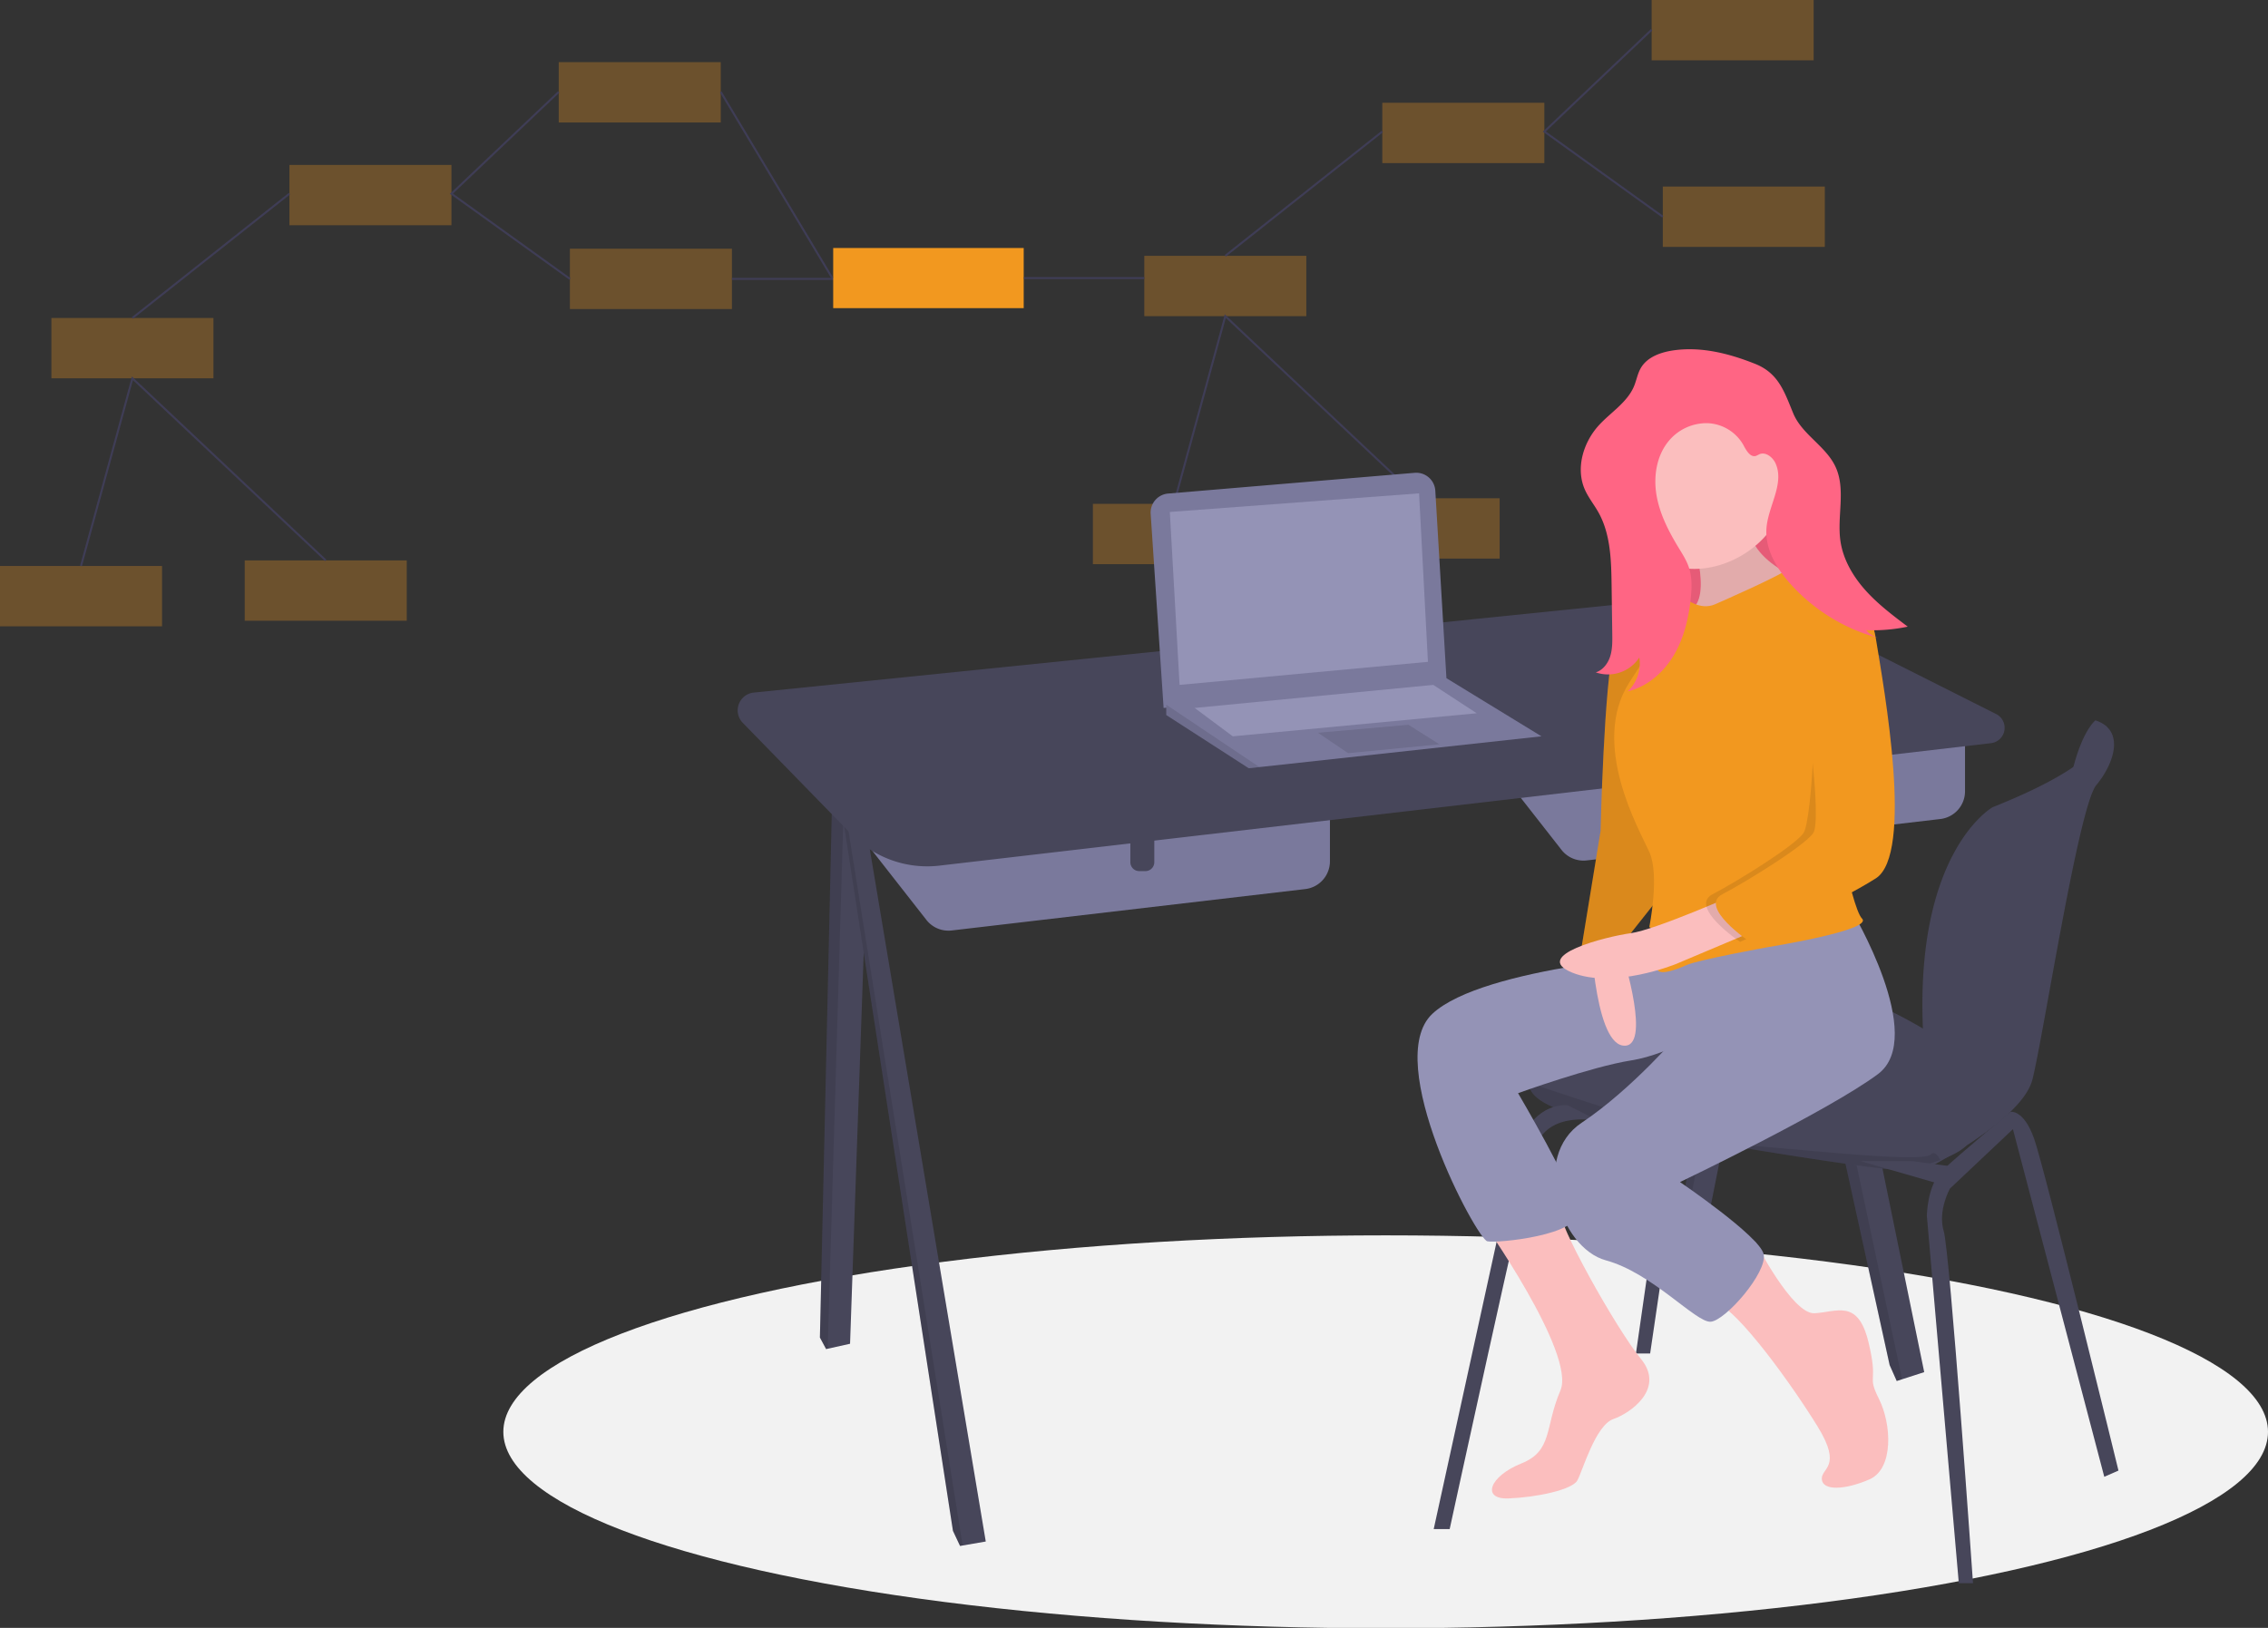 <svg id="el_CTRXmL6Lh" data-name="Layer 1" xmlns="http://www.w3.org/2000/svg" viewBox="0 0 1131 812"><rect x="0" y="0" width="1131" height="812" fill="#333333" stroke="none"/><style>@-webkit-keyframes kf_el_049PPgg4pD_an_jFGLBCXnG{90%{opacity: 0;}96.67%{opacity: 0.3;}0%{opacity: 0;}100%{opacity: 0.3;}}@keyframes kf_el_049PPgg4pD_an_jFGLBCXnG{90%{opacity: 0;}96.67%{opacity: 0.3;}0%{opacity: 0;}100%{opacity: 0.3;}}@-webkit-keyframes kf_el_EUvoHQSeg2_an_e6SG-0zgI{90%{opacity: 0;}96.67%{opacity: 0.3;}0%{opacity: 0;}100%{opacity: 0.3;}}@keyframes kf_el_EUvoHQSeg2_an_e6SG-0zgI{90%{opacity: 0;}96.67%{opacity: 0.3;}0%{opacity: 0;}100%{opacity: 0.3;}}@-webkit-keyframes kf_el_17cyOYsc1z_an_AswtWLtAeK{83.33%{stroke-dasharray: 146.51;}0%{stroke-dasharray: 146.51;}100%{stroke-dasharray: 146.51;}}@keyframes kf_el_17cyOYsc1z_an_AswtWLtAeK{83.33%{stroke-dasharray: 146.51;}0%{stroke-dasharray: 146.51;}100%{stroke-dasharray: 146.51;}}@-webkit-keyframes kf_el_17cyOYsc1z_an_4_iuDx0Pt{83.33%{stroke-dashoffset: 146.51;}90%{stroke-dashoffset: 0;}0%{stroke-dashoffset: 146.51;}100%{stroke-dashoffset: 0;}}@keyframes kf_el_17cyOYsc1z_an_4_iuDx0Pt{83.33%{stroke-dashoffset: 146.51;}90%{stroke-dashoffset: 0;}0%{stroke-dashoffset: 146.51;}100%{stroke-dashoffset: 0;}}@-webkit-keyframes kf_el_oxE60SGYeT_an_pJ9IpWhdk{76.67%{opacity: 0;}83.33%{opacity: 0.3;}0%{opacity: 0;}100%{opacity: 0.3;}}@keyframes kf_el_oxE60SGYeT_an_pJ9IpWhdk{76.67%{opacity: 0;}83.33%{opacity: 0.3;}0%{opacity: 0;}100%{opacity: 0.3;}}@-webkit-keyframes kf_el_JFUT_4TDEg_an_8hhhyY8j3{76.67%{opacity: 0;}83.33%{opacity: 0.3;}0%{opacity: 0;}100%{opacity: 0.3;}}@keyframes kf_el_JFUT_4TDEg_an_8hhhyY8j3{76.67%{opacity: 0;}83.33%{opacity: 0.3;}0%{opacity: 0;}100%{opacity: 0.3;}}@-webkit-keyframes kf_el_ROvxFJxHfo_an_0IV3EjS1E{76.67%{opacity: 0;}83.33%{opacity: 0.3;}0%{opacity: 0;}100%{opacity: 0.3;}}@keyframes kf_el_ROvxFJxHfo_an_0IV3EjS1E{76.67%{opacity: 0;}83.33%{opacity: 0.3;}0%{opacity: 0;}100%{opacity: 0.3;}}@-webkit-keyframes kf_el_2baIQn6hIW_an_u3CZsD5uTm{70%{stroke-dasharray: 99.87;}0%{stroke-dasharray: 99.87;}100%{stroke-dasharray: 99.87;}}@keyframes kf_el_2baIQn6hIW_an_u3CZsD5uTm{70%{stroke-dasharray: 99.87;}0%{stroke-dasharray: 99.87;}100%{stroke-dasharray: 99.87;}}@-webkit-keyframes kf_el_2baIQn6hIW_an_BB5U-ugtQ{70%{stroke-dashoffset: 99.87;}76.67%{stroke-dashoffset: 0;}0%{stroke-dashoffset: 99.87;}100%{stroke-dashoffset: 0;}}@keyframes kf_el_2baIQn6hIW_an_BB5U-ugtQ{70%{stroke-dashoffset: 99.87;}76.67%{stroke-dashoffset: 0;}0%{stroke-dashoffset: 99.87;}100%{stroke-dashoffset: 0;}}@-webkit-keyframes kf_el_nrjGZHf6qF_an_ujBZxqqA6B{70%{stroke-dasharray: 229.5;}0%{stroke-dasharray: 229.5;}100%{stroke-dasharray: 229.5;}}@keyframes kf_el_nrjGZHf6qF_an_ujBZxqqA6B{70%{stroke-dasharray: 229.5;}0%{stroke-dasharray: 229.5;}100%{stroke-dasharray: 229.5;}}@-webkit-keyframes kf_el_nrjGZHf6qF_an_9ffRN8L2C{70%{stroke-dashoffset: 229.5;}76.67%{stroke-dashoffset: 0;}0%{stroke-dashoffset: 229.5;}100%{stroke-dashoffset: 0;}}@keyframes kf_el_nrjGZHf6qF_an_9ffRN8L2C{70%{stroke-dashoffset: 229.5;}76.67%{stroke-dashoffset: 0;}0%{stroke-dashoffset: 229.5;}100%{stroke-dashoffset: 0;}}@-webkit-keyframes kf_el_nXvRphIKtN_an_F3VU3sD09{63.33%{opacity: 0;}70%{opacity: 0.3;}0%{opacity: 0;}100%{opacity: 0.3;}}@keyframes kf_el_nXvRphIKtN_an_F3VU3sD09{63.33%{opacity: 0;}70%{opacity: 0.3;}0%{opacity: 0;}100%{opacity: 0.3;}}@-webkit-keyframes kf_el_D9BhiB9b-VC_an_-cJacmxHZb{56.67%{stroke-dasharray: 60.01;}0%{stroke-dasharray: 60.01;}100%{stroke-dasharray: 60.01;}}@keyframes kf_el_D9BhiB9b-VC_an_-cJacmxHZb{56.67%{stroke-dasharray: 60.01;}0%{stroke-dasharray: 60.01;}100%{stroke-dasharray: 60.01;}}@-webkit-keyframes kf_el_D9BhiB9b-VC_an_S22Wagi6_{56.67%{stroke-dashoffset: 60.01;}63.33%{stroke-dashoffset: 0;}0%{stroke-dashoffset: 60.01;}100%{stroke-dashoffset: 0;}}@keyframes kf_el_D9BhiB9b-VC_an_S22Wagi6_{56.67%{stroke-dashoffset: 60.01;}63.33%{stroke-dashoffset: 0;}0%{stroke-dashoffset: 60.01;}100%{stroke-dashoffset: 0;}}@-webkit-keyframes kf_el_6jGFbO2Iahw_an_o7l_jErtw{50%{opacity: 0;}56.67%{opacity: 1;}0%{opacity: 0;}100%{opacity: 1;}}@keyframes kf_el_6jGFbO2Iahw_an_o7l_jErtw{50%{opacity: 0;}56.67%{opacity: 1;}0%{opacity: 0;}100%{opacity: 1;}}@-webkit-keyframes kf_el_E0i7d1bqWwb_an_cnG9BNW50W{43.33%{stroke-dasharray: 108.23;}0%{stroke-dasharray: 108.23;}100%{stroke-dasharray: 108.23;}}@keyframes kf_el_E0i7d1bqWwb_an_cnG9BNW50W{43.33%{stroke-dasharray: 108.23;}0%{stroke-dasharray: 108.23;}100%{stroke-dasharray: 108.23;}}@-webkit-keyframes kf_el_E0i7d1bqWwb_an_Nkuvh3VSP{43.33%{stroke-dashoffset: 108.23;}50%{stroke-dashoffset: 0;}0%{stroke-dashoffset: 108.23;}100%{stroke-dashoffset: 0;}}@keyframes kf_el_E0i7d1bqWwb_an_Nkuvh3VSP{43.33%{stroke-dashoffset: 108.23;}50%{stroke-dashoffset: 0;}0%{stroke-dashoffset: 108.23;}100%{stroke-dashoffset: 0;}}@-webkit-keyframes kf_el_Q0lVaj5Ug1V_an_cB7DH6uldD{43.33%{stroke-dasharray: 91.63;}0%{stroke-dasharray: 91.63;}100%{stroke-dasharray: 91.63;}}@keyframes kf_el_Q0lVaj5Ug1V_an_cB7DH6uldD{43.33%{stroke-dasharray: 91.63;}0%{stroke-dasharray: 91.63;}100%{stroke-dasharray: 91.63;}}@-webkit-keyframes kf_el_Q0lVaj5Ug1V_an_-K2OjNAF4{43.33%{stroke-dashoffset: 91.63;}50%{stroke-dashoffset: 0;}0%{stroke-dashoffset: 91.63;}100%{stroke-dashoffset: 0;}}@keyframes kf_el_Q0lVaj5Ug1V_an_-K2OjNAF4{43.33%{stroke-dashoffset: 91.63;}50%{stroke-dashoffset: 0;}0%{stroke-dashoffset: 91.63;}100%{stroke-dashoffset: 0;}}@-webkit-keyframes kf_el_ak9c7iH0Vv_an_rM6KE5kq4{36.67%{opacity: 0;}43.33%{opacity: 0.3;}0%{opacity: 0;}100%{opacity: 0.3;}}@keyframes kf_el_ak9c7iH0Vv_an_rM6KE5kq4{36.67%{opacity: 0;}43.33%{opacity: 0.3;}0%{opacity: 0;}100%{opacity: 0.3;}}@-webkit-keyframes kf_el_jee20xviPY_an_2cLpyhmuj{36.67%{opacity: 0;}43.33%{opacity: 0.3;}0%{opacity: 0;}100%{opacity: 0.3;}}@keyframes kf_el_jee20xviPY_an_2cLpyhmuj{36.67%{opacity: 0;}43.33%{opacity: 0.3;}0%{opacity: 0;}100%{opacity: 0.3;}}@-webkit-keyframes kf_el_kHVMG_NbMRv_an_iAsZAeNGi1{30%{stroke-dasharray: 146.51;}0%{stroke-dasharray: 146.51;}100%{stroke-dasharray: 146.51;}}@keyframes kf_el_kHVMG_NbMRv_an_iAsZAeNGi1{30%{stroke-dasharray: 146.51;}0%{stroke-dasharray: 146.51;}100%{stroke-dasharray: 146.51;}}@-webkit-keyframes kf_el_kHVMG_NbMRv_an_05OJT-jFJ{30%{stroke-dashoffset: 146.51;}36.67%{stroke-dashoffset: 0;}0%{stroke-dashoffset: 146.51;}100%{stroke-dashoffset: 0;}}@keyframes kf_el_kHVMG_NbMRv_an_05OJT-jFJ{30%{stroke-dashoffset: 146.51;}36.67%{stroke-dashoffset: 0;}0%{stroke-dashoffset: 146.51;}100%{stroke-dashoffset: 0;}}@-webkit-keyframes kf_el_DoyGuOz5wP_an_9TykaxjtK{23.33%{opacity: 0;}30%{opacity: 0.3;}0%{opacity: 0;}100%{opacity: 0.3;}}@keyframes kf_el_DoyGuOz5wP_an_9TykaxjtK{23.33%{opacity: 0;}30%{opacity: 0.3;}0%{opacity: 0;}100%{opacity: 0.3;}}@-webkit-keyframes kf_el_0qYY-Fh8Rfh_an_1nynO1XPVn{16.67%{stroke-dasharray: 99.87;}0%{stroke-dasharray: 99.87;}100%{stroke-dasharray: 99.87;}}@keyframes kf_el_0qYY-Fh8Rfh_an_1nynO1XPVn{16.67%{stroke-dasharray: 99.87;}0%{stroke-dasharray: 99.87;}100%{stroke-dasharray: 99.87;}}@-webkit-keyframes kf_el_0qYY-Fh8Rfh_an_atlswD1BC{16.67%{stroke-dashoffset: -99.87;}23.33%{stroke-dashoffset: 0;}0%{stroke-dashoffset: -99.87;}100%{stroke-dashoffset: 0;}}@keyframes kf_el_0qYY-Fh8Rfh_an_atlswD1BC{16.67%{stroke-dashoffset: -99.87;}23.33%{stroke-dashoffset: 0;}0%{stroke-dashoffset: -99.87;}100%{stroke-dashoffset: 0;}}@-webkit-keyframes kf_el_3qi6zUBjEu_an_qJy-SC8xi{10%{opacity: 0;}16.67%{opacity: 0.3;}0%{opacity: 0;}100%{opacity: 0.3;}}@keyframes kf_el_3qi6zUBjEu_an_qJy-SC8xi{10%{opacity: 0;}16.67%{opacity: 0.3;}0%{opacity: 0;}100%{opacity: 0.3;}}@-webkit-keyframes kf_el_oSJSoLyJ4sw_an_TO7CogJAJ0{6.67%{stroke-dasharray: 229.5;}0%{stroke-dasharray: 229.5;}100%{stroke-dasharray: 229.5;}}@keyframes kf_el_oSJSoLyJ4sw_an_TO7CogJAJ0{6.67%{stroke-dasharray: 229.5;}0%{stroke-dasharray: 229.5;}100%{stroke-dasharray: 229.5;}}@-webkit-keyframes kf_el_oSJSoLyJ4sw_an_CYGw4GU_8{6.67%{stroke-dashoffset: 229.5;}13.33%{stroke-dashoffset: 0;}0%{stroke-dashoffset: 229.5;}100%{stroke-dashoffset: 0;}}@keyframes kf_el_oSJSoLyJ4sw_an_CYGw4GU_8{6.67%{stroke-dashoffset: 229.5;}13.33%{stroke-dashoffset: 0;}0%{stroke-dashoffset: 229.5;}100%{stroke-dashoffset: 0;}}@-webkit-keyframes kf_el_J__fR-vfR6_an_lvJdlSKhy{0%{opacity: 0;}6.67%{opacity: 0.3;}100%{opacity: 0.3;}}@keyframes kf_el_J__fR-vfR6_an_lvJdlSKhy{0%{opacity: 0;}6.67%{opacity: 0.3;}100%{opacity: 0.3;}}@-webkit-keyframes kf_el_GnAlgJNrCy_an_PgGUyVpfY{13.33%{opacity: 0;}20%{opacity: 0.3;}0%{opacity: 0;}100%{opacity: 0.3;}}@keyframes kf_el_GnAlgJNrCy_an_PgGUyVpfY{13.33%{opacity: 0;}20%{opacity: 0.3;}0%{opacity: 0;}100%{opacity: 0.3;}}#el_CTRXmL6Lh *{-webkit-animation-duration: 1s;animation-duration: 1s;-webkit-animation-iteration-count: 1;animation-iteration-count: 1;-webkit-animation-timing-function: cubic-bezier(0, 0, 1, 1);animation-timing-function: cubic-bezier(0, 0, 1, 1);}#el_oxE60SGYeT{fill: #f2981f;opacity: 0.3;-webkit-animation-fill-mode: forwards;animation-fill-mode: forwards;-webkit-animation-name: kf_el_oxE60SGYeT_an_pJ9IpWhdk;animation-name: kf_el_oxE60SGYeT_an_pJ9IpWhdk;-webkit-animation-timing-function: cubic-bezier(0, 0, 1, 1);animation-timing-function: cubic-bezier(0, 0, 1, 1);}#el_049PPgg4pD{fill: #f2981f;opacity: 0.3;-webkit-animation-fill-mode: forwards;animation-fill-mode: forwards;-webkit-animation-name: kf_el_049PPgg4pD_an_jFGLBCXnG;animation-name: kf_el_049PPgg4pD_an_jFGLBCXnG;-webkit-animation-timing-function: cubic-bezier(0, 0, 1, 1);animation-timing-function: cubic-bezier(0, 0, 1, 1);}#el_EUvoHQSeg2{fill: #f2981f;opacity: 0.3;-webkit-animation-fill-mode: forwards;animation-fill-mode: forwards;-webkit-animation-name: kf_el_EUvoHQSeg2_an_e6SG-0zgI;animation-name: kf_el_EUvoHQSeg2_an_e6SG-0zgI;-webkit-animation-timing-function: cubic-bezier(0, 0, 1, 1);animation-timing-function: cubic-bezier(0, 0, 1, 1);}#el_nXvRphIKtN{fill: #f2981f;opacity: 0.3;-webkit-animation-fill-mode: forwards;animation-fill-mode: forwards;-webkit-animation-name: kf_el_nXvRphIKtN_an_F3VU3sD09;animation-name: kf_el_nXvRphIKtN_an_F3VU3sD09;-webkit-animation-timing-function: cubic-bezier(0, 0, 1, 1);animation-timing-function: cubic-bezier(0, 0, 1, 1);}#el_ROvxFJxHfo{fill: #f2981f;opacity: 0.3;-webkit-animation-fill-mode: forwards;animation-fill-mode: forwards;-webkit-animation-name: kf_el_ROvxFJxHfo_an_0IV3EjS1E;animation-name: kf_el_ROvxFJxHfo_an_0IV3EjS1E;-webkit-animation-timing-function: cubic-bezier(0, 0, 1, 1);animation-timing-function: cubic-bezier(0, 0, 1, 1);}#el_JFUT_4TDEg{fill: #f2981f;opacity: 0.3;-webkit-animation-fill-mode: forwards;animation-fill-mode: forwards;-webkit-animation-name: kf_el_JFUT_4TDEg_an_8hhhyY8j3;animation-name: kf_el_JFUT_4TDEg_an_8hhhyY8j3;-webkit-animation-timing-function: cubic-bezier(0, 0, 1, 1);animation-timing-function: cubic-bezier(0, 0, 1, 1);}#el_17cyOYsc1z{fill: none;stroke: #3f3d56;-webkit-animation-fill-mode: forwards, forwards;animation-fill-mode: forwards, forwards;-webkit-animation-name: kf_el_17cyOYsc1z_an_4_iuDx0Pt, kf_el_17cyOYsc1z_an_AswtWLtAeK;animation-name: kf_el_17cyOYsc1z_an_4_iuDx0Pt, kf_el_17cyOYsc1z_an_AswtWLtAeK;-webkit-animation-timing-function: cubic-bezier(0, 0, 1, 1), cubic-bezier(0, 0, 1, 1);animation-timing-function: cubic-bezier(0, 0, 1, 1), cubic-bezier(0, 0, 1, 1);}#el_2baIQn6hIW{fill: none;stroke: #3f3d56;-webkit-animation-fill-mode: forwards, forwards;animation-fill-mode: forwards, forwards;-webkit-animation-name: kf_el_2baIQn6hIW_an_BB5U-ugtQ, kf_el_2baIQn6hIW_an_u3CZsD5uTm;animation-name: kf_el_2baIQn6hIW_an_BB5U-ugtQ, kf_el_2baIQn6hIW_an_u3CZsD5uTm;-webkit-animation-timing-function: cubic-bezier(0, 0, 1, 1), cubic-bezier(0, 0, 1, 1);animation-timing-function: cubic-bezier(0, 0, 1, 1), cubic-bezier(0, 0, 1, 1);}#el_nrjGZHf6qF{fill: none;stroke: #3f3d56;-webkit-animation-fill-mode: forwards, forwards;animation-fill-mode: forwards, forwards;-webkit-animation-name: kf_el_nrjGZHf6qF_an_9ffRN8L2C, kf_el_nrjGZHf6qF_an_ujBZxqqA6B;animation-name: kf_el_nrjGZHf6qF_an_9ffRN8L2C, kf_el_nrjGZHf6qF_an_ujBZxqqA6B;-webkit-animation-timing-function: cubic-bezier(0, 0, 1, 1), cubic-bezier(0, 0, 1, 1);animation-timing-function: cubic-bezier(0, 0, 1, 1), cubic-bezier(0, 0, 1, 1);}#el_DoyGuOz5wP{fill: #f2981f;opacity: 0.3;-webkit-animation-fill-mode: forwards;animation-fill-mode: forwards;-webkit-animation-name: kf_el_DoyGuOz5wP_an_9TykaxjtK;animation-name: kf_el_DoyGuOz5wP_an_9TykaxjtK;-webkit-animation-timing-function: cubic-bezier(0, 0, 1, 1);animation-timing-function: cubic-bezier(0, 0, 1, 1);}#el_jee20xviPY{fill: #f2981f;opacity: 0.3;-webkit-animation-fill-mode: forwards;animation-fill-mode: forwards;-webkit-animation-name: kf_el_jee20xviPY_an_2cLpyhmuj;animation-name: kf_el_jee20xviPY_an_2cLpyhmuj;-webkit-animation-timing-function: cubic-bezier(0, 0, 1, 1);animation-timing-function: cubic-bezier(0, 0, 1, 1);}#el_ak9c7iH0Vv{fill: #f2981f;opacity: 0.3;-webkit-animation-fill-mode: forwards;animation-fill-mode: forwards;-webkit-animation-name: kf_el_ak9c7iH0Vv_an_rM6KE5kq4;animation-name: kf_el_ak9c7iH0Vv_an_rM6KE5kq4;-webkit-animation-timing-function: cubic-bezier(0, 0, 1, 1);animation-timing-function: cubic-bezier(0, 0, 1, 1);}#el_3qi6zUBjEu{fill: #f2981f;opacity: 0.3;-webkit-animation-fill-mode: forwards;animation-fill-mode: forwards;-webkit-animation-name: kf_el_3qi6zUBjEu_an_qJy-SC8xi;animation-name: kf_el_3qi6zUBjEu_an_qJy-SC8xi;-webkit-animation-timing-function: cubic-bezier(0, 0, 1, 1);animation-timing-function: cubic-bezier(0, 0, 1, 1);}#el_J__fR-vfR6{fill: #f2981f;opacity: 0.3;-webkit-animation-fill-mode: forwards;animation-fill-mode: forwards;-webkit-animation-name: kf_el_J__fR-vfR6_an_lvJdlSKhy;animation-name: kf_el_J__fR-vfR6_an_lvJdlSKhy;-webkit-animation-timing-function: cubic-bezier(0, 0, 1, 1);animation-timing-function: cubic-bezier(0, 0, 1, 1);}#el_GnAlgJNrCy{fill: #f2981f;opacity: 0.3;-webkit-animation-fill-mode: forwards;animation-fill-mode: forwards;-webkit-animation-name: kf_el_GnAlgJNrCy_an_PgGUyVpfY;animation-name: kf_el_GnAlgJNrCy_an_PgGUyVpfY;-webkit-animation-timing-function: cubic-bezier(0, 0, 1, 1);animation-timing-function: cubic-bezier(0, 0, 1, 1);}#el_kHVMG_NbMRv{fill: none;stroke: #3f3d56;-webkit-animation-fill-mode: forwards, forwards;animation-fill-mode: forwards, forwards;-webkit-animation-name: kf_el_kHVMG_NbMRv_an_05OJT-jFJ, kf_el_kHVMG_NbMRv_an_iAsZAeNGi1;animation-name: kf_el_kHVMG_NbMRv_an_05OJT-jFJ, kf_el_kHVMG_NbMRv_an_iAsZAeNGi1;-webkit-animation-timing-function: cubic-bezier(0, 0, 1, 1), cubic-bezier(0, 0, 1, 1);animation-timing-function: cubic-bezier(0, 0, 1, 1), cubic-bezier(0, 0, 1, 1);}#el_0qYY-Fh8Rfh{fill: none;stroke: #3f3d56;-webkit-animation-fill-mode: forwards, forwards;animation-fill-mode: forwards, forwards;-webkit-animation-name: kf_el_0qYY-Fh8Rfh_an_atlswD1BC, kf_el_0qYY-Fh8Rfh_an_1nynO1XPVn;animation-name: kf_el_0qYY-Fh8Rfh_an_atlswD1BC, kf_el_0qYY-Fh8Rfh_an_1nynO1XPVn;-webkit-animation-timing-function: cubic-bezier(0, 0, 1, 1), cubic-bezier(0, 0, 1, 1);animation-timing-function: cubic-bezier(0, 0, 1, 1), cubic-bezier(0, 0, 1, 1);}#el_oSJSoLyJ4sw{fill: none;stroke: #3f3d56;-webkit-animation-fill-mode: forwards, forwards;animation-fill-mode: forwards, forwards;-webkit-animation-name: kf_el_oSJSoLyJ4sw_an_CYGw4GU_8, kf_el_oSJSoLyJ4sw_an_TO7CogJAJ0;animation-name: kf_el_oSJSoLyJ4sw_an_CYGw4GU_8, kf_el_oSJSoLyJ4sw_an_TO7CogJAJ0;-webkit-animation-timing-function: cubic-bezier(0, 0, 1, 1), cubic-bezier(0, 0, 1, 1);animation-timing-function: cubic-bezier(0, 0, 1, 1), cubic-bezier(0, 0, 1, 1);}#el_Q0lVaj5Ug1V{fill: none;stroke: #3f3d56;-webkit-animation-fill-mode: forwards, forwards;animation-fill-mode: forwards, forwards;-webkit-animation-name: kf_el_Q0lVaj5Ug1V_an_-K2OjNAF4, kf_el_Q0lVaj5Ug1V_an_cB7DH6uldD;animation-name: kf_el_Q0lVaj5Ug1V_an_-K2OjNAF4, kf_el_Q0lVaj5Ug1V_an_cB7DH6uldD;-webkit-animation-timing-function: cubic-bezier(0, 0, 1, 1), cubic-bezier(0, 0, 1, 1);animation-timing-function: cubic-bezier(0, 0, 1, 1), cubic-bezier(0, 0, 1, 1);}#el_6jGFbO2Iahw{fill: #f2981f;-webkit-animation-fill-mode: forwards;animation-fill-mode: forwards;-webkit-animation-name: kf_el_6jGFbO2Iahw_an_o7l_jErtw;animation-name: kf_el_6jGFbO2Iahw_an_o7l_jErtw;-webkit-animation-timing-function: cubic-bezier(0, 0, 1, 1);animation-timing-function: cubic-bezier(0, 0, 1, 1);}#el_D9BhiB9b-VC{fill: none;stroke: #3f3d56;-webkit-animation-fill-mode: forwards, forwards;animation-fill-mode: forwards, forwards;-webkit-animation-name: kf_el_D9BhiB9b-VC_an_S22Wagi6_, kf_el_D9BhiB9b-VC_an_-cJacmxHZb;animation-name: kf_el_D9BhiB9b-VC_an_S22Wagi6_, kf_el_D9BhiB9b-VC_an_-cJacmxHZb;-webkit-animation-timing-function: cubic-bezier(0, 0, 1, 1), cubic-bezier(0, 0, 1, 1);animation-timing-function: cubic-bezier(0, 0, 1, 1), cubic-bezier(0, 0, 1, 1);}#el_E0i7d1bqWwb{fill: none;stroke: #3f3d56;-webkit-animation-fill-mode: forwards, forwards;animation-fill-mode: forwards, forwards;-webkit-animation-name: kf_el_E0i7d1bqWwb_an_Nkuvh3VSP, kf_el_E0i7d1bqWwb_an_cnG9BNW50W;animation-name: kf_el_E0i7d1bqWwb_an_Nkuvh3VSP, kf_el_E0i7d1bqWwb_an_cnG9BNW50W;-webkit-animation-timing-function: cubic-bezier(0, 0, 1, 1), cubic-bezier(0, 0, 1, 1);animation-timing-function: cubic-bezier(0, 0, 1, 1), cubic-bezier(0, 0, 1, 1);}#el_Lb8p3NpTDZg{fill: #f2f2f2;}#el_fWYyRISCJ2u{fill: #47465a;}#el_dmBPXJaZcH8{opacity: 0.1;}#el_ZEQrK0_yvCr{fill: #47465a;}#el_Bj3SV2bvEDZ{opacity: 0.1;}#el_5lbiPdiCUqt{fill: #47465a;}#el_9ZE_4BT4NuF{opacity: 0.1;}#el_Y76e91RBvap{fill: #47465a;}#el_4zQBrfzBlqZ{opacity: 0.1;}#el_MhEcc_FcuXG{-webkit-transform: translate(-34.5px, -43.897px);transform: translate(-34.5px, -43.897px);fill: #7a799c;}#el_tduZEy_ZX6O{fill: #47465a;}#el_D4YrM4EMZCu{-webkit-transform: translate(-34.5px, -43.897px);transform: translate(-34.5px, -43.897px);fill: #7a799c;}#el_VIg9fVY6vFW{fill: #47465a;}#el_9d6BSn3ksX7{-webkit-transform: translate(-34.5px, -43.897px);transform: translate(-34.5px, -43.897px);fill: #47465a;}#el_Ixqe_proNjx{-webkit-transform: translate(-34.5px, -43.897px);transform: translate(-34.5px, -43.897px);fill: #47465a;}#el_BAGsdeIIf74{-webkit-transform: translate(-34.5px, -43.897px);transform: translate(-34.5px, -43.897px);fill: #47465a;}#el_erDfZRr-RIC{-webkit-transform: translate(-34.5px, -43.897px);transform: translate(-34.5px, -43.897px);fill: #47465a;}#el_krwlVAthWM3{-webkit-transform: translate(-34.5px, -43.897px);transform: translate(-34.5px, -43.897px);opacity: 0.1;}#el_Ay9MTMJNXVQ{-webkit-transform: translate(-34.5px, -43.897px);transform: translate(-34.5px, -43.897px);fill: #47465a;}#el_VZ_NwadjmeO{fill: #47465a;}#el_tb0ESI7UZa-{-webkit-transform: translate(-34.5px, -43.897px);transform: translate(-34.5px, -43.897px);fill: #47465a;}#el_91w_FIwyail{fill: #47465a;}#el_zlLDhS44VUj{-webkit-transform: translate(-34.5px, -43.897px);transform: translate(-34.5px, -43.897px);fill: #7a799c;}#el_x8BTSATia2q{fill: #7a799c;}#el_xIFML51KmCZ{opacity: 0.1;}#el_q8vuNc41IcO{fill: #9493b6;}#el_7qI1zbXvD5F{opacity: 0.1;}#el_41JpxZaf1jc{fill: #9493b6;}#el_byJcK9CL9PY{fill: #ff6584;}#el_q0Xz_x1-er4{opacity: 0.1;}#el_UngzRvU02DE{-webkit-transform: translate(-34.5px, -43.897px);transform: translate(-34.5px, -43.897px);fill: #fbbebe;}#el_VcdnlHpvYFX{-webkit-transform: translate(-34.5px, -43.897px);transform: translate(-34.5px, -43.897px);opacity: 0.1;}#el_yK97EDdJL15{-webkit-transform: translate(-34.5px, -43.897px);transform: translate(-34.5px, -43.897px);fill: #fbbebe;}#el_YD9ecmctaY0{-webkit-transform: translate(-34.5px, -43.897px);transform: translate(-34.5px, -43.897px);fill: #9493b6;}#el_OD3412PMD5u{-webkit-transform: translate(-34.5px, -43.897px);transform: translate(-34.5px, -43.897px);fill: #fbbebe;}#el_lzKpE2pg3cD{-webkit-transform: translate(-34.5px, -43.897px);transform: translate(-34.5px, -43.897px);fill: #f2981f;}#el_wv9q0Oo_o-v{-webkit-transform: translate(-34.5px, -43.897px);transform: translate(-34.5px, -43.897px);opacity: 0.1;}#el_y9toCZn0Jpj{-webkit-transform: translate(-34.5px, -43.897px);transform: translate(-34.5px, -43.897px);fill: #fbbebe;}#el_cOs-3AqY5wT{-webkit-transform: translate(-34.5px, -43.897px);transform: translate(-34.5px, -43.897px);fill: #9493b6;}#el_fwrw2vg71yf{-webkit-transform: translate(-34.5px, -43.897px);transform: translate(-34.5px, -43.897px);fill: #fbbebe;}#el_P0ChupLkFBQ{-webkit-transform: translate(-34.5px, -43.897px);transform: translate(-34.5px, -43.897px);fill: #f2981f;}#el_HpEgRrvBn6r{-webkit-transform: translate(-34.5px, -43.897px);transform: translate(-34.5px, -43.897px);fill: #fbbebe;}#el_aVdifxIi4KN{-webkit-transform: translate(-34.5px, -43.897px);transform: translate(-34.5px, -43.897px);opacity: 0.1;}#el_MPfYdVDgaax{-webkit-transform: translate(-34.5px, -43.897px);transform: translate(-34.5px, -43.897px);fill: #f2981f;}#el_R6XR8UdOWOq{-webkit-transform: translate(-34.5px, -43.897px);transform: translate(-34.5px, -43.897px);fill: #ff6584;}</style><title>software engineer</title><rect x="689.328" y="51.267" width="80.802" height="30.092" id="el_oxE60SGYeT"/><rect x="823.626" width="80.802" height="30.092" id="el_049PPgg4pD"/><rect x="829.198" y="93.061" width="80.802" height="30.092" id="el_EUvoHQSeg2"/><rect x="570.634" y="127.611" width="80.802" height="30.092" id="el_nXvRphIKtN"/><rect x="545" y="251.321" width="80.802" height="30.092" id="el_ROvxFJxHfo"/><rect x="667.038" y="248.534" width="80.802" height="30.092" id="el_JFUT_4TDEg"/><polyline points="823.626 14.856 770.13 65.616 829.198 108.107" stroke-miterlimit="10" id="el_17cyOYsc1z"/><line x1="689.328" y1="65.616" x2="611.034" y2="127.611" stroke-miterlimit="10" id="el_2baIQn6hIW"/><polyline points="585.401 251.297 611.034 157.702 707.439 248.534" stroke-miterlimit="10" id="el_nrjGZHf6qF"/><rect x="144.328" y="82.267" width="80.802" height="30.092" id="el_DoyGuOz5wP"/><rect x="278.626" y="31" width="80.802" height="30.092" id="el_jee20xviPY"/><rect x="284.198" y="124.061" width="80.802" height="30.092" id="el_ak9c7iH0Vv"/><rect x="25.634" y="158.611" width="80.802" height="30.092" id="el_3qi6zUBjEu"/><rect y="282.321" width="80.802" height="30.092" id="el_J__fR-vfR6"/><rect x="122.038" y="279.534" width="80.802" height="30.092" id="el_GnAlgJNrCy"/><polyline points="278.626 45.856 225.13 96.616 284.198 139.107" stroke-miterlimit="10" id="el_kHVMG_NbMRv"/><line x1="144.328" y1="96.616" x2="66.034" y2="158.611" stroke-miterlimit="10" id="el_0qYY-Fh8Rfh"/><polyline points="40.401 282.297 66.034 188.702 162.439 279.534" stroke-miterlimit="10" id="el_oSJSoLyJ4sw"/><line x1="365" y1="139.107" x2="456.634" y2="139.107" stroke-miterlimit="10" id="el_Q0lVaj5Ug1V"/><rect x="415.5" y="123.706" width="95" height="30" id="el_6jGFbO2Iahw"/><line x1="510.623" y1="138.706" x2="570.634" y2="138.706" stroke-miterlimit="10" id="el_D9BhiB9b-VC"/><line x1="415.045" y1="138.706" x2="359.427" y2="45.856" stroke-miterlimit="10" id="el_E0i7d1bqWwb"/><ellipse cx="691" cy="714.206" rx="440" ry="98" id="el_Lb8p3NpTDZg"/><polygon points="894.984 391.611 852.078 606.582 842.79 606.582 841.768 604.994 838.809 600.39 875.964 399.572 881.604 397.21 894.984 391.611" id="el_fWYyRISCJ2u"/><polygon points="881.604 397.21 841.768 604.994 838.809 600.39 875.964 399.572 881.604 397.21" id="el_dmBPXJaZcH8"/><polygon points="959.564 684.432 948.533 687.988 945.852 688.855 942.313 680.893 881.604 403.96 887.916 402.545 901.177 399.572 959.564 684.432" id="el_ZEQrK0_yvCr"/><polygon points="948.533 687.988 945.852 688.855 942.313 680.893 881.604 403.96 887.916 402.545 948.533 687.988" id="el_Bj3SV2bvEDZ"/><polygon points="433.636 391.611 423.905 670.277 412.753 672.754 411.962 672.931 408.865 667.181 415.058 394.264 421.016 393.415 433.636 391.611" id="el_5lbiPdiCUqt"/><polygon points="421.016 393.415 412.753 672.754 411.962 672.931 408.865 667.181 415.058 394.264 421.016 393.415" id="el_9ZE_4BT4NuF"/><polygon points="491.581 768.917 480.045 770.907 478.753 771.128 475.215 763.609 419.039 399.572 420.658 399.081 429.213 396.476 491.581 768.917" id="el_Y76e91RBvap"/><polygon points="480.045 770.907 478.753 771.128 475.215 763.609 419.039 399.572 420.658 399.081 480.045 770.907" id="el_4zQBrfzBlqZ"/><path d="M770.246,412.949l42.951,54.882a13.928,13.928,0,0,0,12.588,5.249l176.318-20.65a13.928,13.928,0,0,0,12.308-13.833v-40.688Z" id="el_MhEcc_FcuXG"/><path d="M880.388,377.898h11.943a0,0,0,0,1,0,0v17.236a4.438,4.438,0,0,1-4.438,4.438H884.825a4.438,4.438,0,0,1-4.438-4.438V377.898A0,0,0,0,1,880.388,377.898Z" id="el_tduZEy_ZX6O"/><path d="M453.539,447.893l42.951,54.882a13.928,13.928,0,0,0,12.588,5.249l176.318-20.65A13.928,13.928,0,0,0,697.704,473.541V432.853Z" id="el_D4YrM4EMZCu"/><path d="M563.68,412.842h11.943a0,0,0,0,1,0,0v17.236a4.438,4.438,0,0,1-4.438,4.438H568.118a4.438,4.438,0,0,1-4.438-4.438V412.842A0,0,0,0,1,563.68,412.842Z" id="el_VIg9fVY6vFW"/><path d="M502.885,475.688l524.459-61.09a7.713,7.713,0,0,0,2.578-14.549l-93.817-47.182a108.587,108.587,0,0,0-59.802-11.017L410.361,389.36a8.918,8.918,0,0,0-5.459,15.095l54.259,55.668A52.673,52.673,0,0,0,502.885,475.688Z" id="el_9d6BSn3ksX7"/><path d="M1085.044,406.318l-5.61-3.101s-6.056,4.458-10.99,23.24,9.221.204,9.221.204l6.193-12.828Z" id="el_Ixqe_proNjx"/><path d="M1025.027,578.38s-5.75,26.982-8.404,34.502c-1.3,3.68-7.582,7.046-14.544,9.621a97.379,97.379,0,0,1-19.073,4.976c-7.52.885-103.947-14.155-150.834-24.328-31.587-6.852-35.669-14.712-34.971-19.109a6.38,6.38,0,0,1,1.796-3.45s46.444-31.405,62.811-46.444,48.656-3.096,84.042,3.096S1025.027,578.38,1025.027,578.38Z" id="el_BAGsdeIIf74"/><path d="M1079.434,403.217s21.674,14.155-51.31,43.348c0,0-39.669,22.367-34.505,114.503a25.27,25.27,0,0,0,3.673,11.702c7.53,12.385,23.666,43.737-3.227,47.63V627.478s48.656-24.328,53.964-45.117,23.001-136.237,31.848-146.853S1094.473,408.083,1079.434,403.217Z" id="el_erDfZRr-RIC"/><path d="M1002.079,622.502a97.379,97.379,0,0,1-19.073,4.976c-7.52.885-103.947-14.155-150.834-24.328-31.587-6.852-35.669-14.712-34.971-19.109,20.763,7.099,88.183,29.632,112.378,31.494,28.751,2.212,83.68,8.36,87.842,4.18C999.023,618.105,1000.664,619.804,1002.079,622.502Z" id="el_krwlVAthWM3"/><path d="M749.457,806.621l42.021-191.971s7.52-20.347,24.77-19.462L832.172,603.15s-26.54-6.193-32.29,14.155S757.419,806.621,757.419,806.621Z" id="el_Ay9MTMJNXVQ"/><polygon points="815.808 675.143 832.616 557.926 840.136 557.926 822.885 675.143 815.808 675.143" id="el_VZ_NwadjmeO"/><path d="M1011.315,833.603l-15.924-183.124s0-15.482,7.962-23.001,33.665-28.97,33.665-28.97,6.587-1.551,11.895,13.489,42.021,165.431,42.021,165.431l-7.077,3.096L1038.297,607.131l-31.405,29.636s-6.193,11.058-3.096,21.232,14.597,175.604,14.597,175.604Z" id="el_tb0ESI7UZa-"/><polygon points="927.717 579.158 967.526 590.658 976.373 582.254 953.372 579.158 927.717 579.158" id="el_91w_FIwyail"/><path d="M608.313,300.201l6.455,96.824,141.103-13.712-5.615-94.649a9.52,9.52,0,0,0-10.301-8.922L617.013,290.082A9.52,9.52,0,0,0,608.313,300.201Z" id="el_zlLDhS44VUj"/><polygon points="768.7 367.282 628.039 382.627 622.731 383.206 581.595 356.667 581.595 350.916 721.37 338.328 768.7 367.282" id="el_x8BTSATia2q"/><polygon points="628.039 382.627 622.731 383.206 581.595 356.667 581.595 351.518 628.039 382.627" id="el_xIFML51KmCZ"/><polygon points="583.364 255.373 588.23 341.627 712.082 330.127 707.658 246.084 583.364 255.373" id="el_q8vuNc41IcO"/><polygon points="657.233 365.513 672.272 375.687 717.832 371.263 702.35 361.532 657.233 365.513" id="el_7qI1zbXvD5F"/><polygon points="595.749 353.128 614.769 367.282 736.41 355.782 714.736 341.627 595.749 353.128" id="el_41JpxZaf1jc"/><rect x="811.605" y="222.42" width="89.793" height="89.793" id="el_byJcK9CL9PY"/><rect x="811.605" y="222.42" width="89.793" height="89.793" id="el_q0Xz_x1-er4"/><path d="M877.029,307.871s12.667,34.306,0,40.639,45.389,0,45.389,0l16.361-13.195s-36.945-10.556-31.667-34.834S877.029,307.871,877.029,307.871Z" id="el_UngzRvU02DE"/><path d="M877.029,307.871s12.667,34.306,0,40.639,45.389,0,45.389,0l16.361-13.195s-36.945-10.556-31.667-34.834S877.029,307.871,877.029,307.871Z" id="el_VcdnlHpvYFX"/><path d="M773.056,651.986s47.501,67.029,39.584,85.501-3.694,30.084-19.528,36.417-20.056,17.945-6.333,17.417,31.667-4.222,34.306-8.972,8.972-27.445,17.945-30.611S864.89,736.431,852.751,721.653s-42.725-69.21-40.363-74.717S773.056,651.986,773.056,651.986Z" id="el_yK97EDdJL15"/><path d="M872.279,519.512s-98.168,6.333-123.501,30.084,22.167,112.418,27.445,113.474,46.445-3.167,44.862-14.778-29.556-59.112-29.556-59.112,36.417-13.195,56.473-16.361,42.223-17.945,42.223-17.945Z" id="el_YD9ecmctaY0"/><path d="M827.417,504.734s1.583,58.584,16.361,60.695,0-44.862,0-44.862l-.528-17.945Z" id="el_OD3412PMD5u"/><path d="M872.279,351.149s-27.445-7.917-32.723,13.195-6.861,93.946-6.861,93.946l-9.5,58.056s17.417-5.278,21.111-2.639l22.167-27.973Z" id="el_lzKpE2pg3cD"/><path d="M872.279,351.149s-27.445-7.917-32.723,13.195-6.861,93.946-6.861,93.946l-9.5,58.056s17.417-5.278,21.111-2.639l22.167-27.973Z" id="el_wv9q0Oo_o-v"/><path d="M909.779,663.225s18.445,36.261,29.528,35.733,21.639-7.389,26.917,14.25-1.056,15.834,5.278,28.5,7.389,34.834-4.75,40.112-23.222,5.806-23.75,0,10.556-5.806-2.111-26.389-39.584-58.056-50.667-61.751S909.779,663.225,909.779,663.225Z" id="el_y9toCZn0Jpj"/><path d="M957.78,497.873s38,63.334,13.195,81.806-98.696,53.834-98.696,53.834,39.584,26.917,41.695,35.889-19,33.25-26.389,33.778-29.028-24.278-52.251-30.611-37.473-51.723-12.139-68.612,49.084-44.862,49.084-44.862l-7.385-40.634Z" id="el_cOs-3AqY5wT"/><path d="M924.84,286.664c0,22.444-22.991,40.999-45.436,40.999a40.639,40.639,0,1,1,0-81.279C901.849,246.384,924.84,264.219,924.84,286.664Z" id="el_fwrw2vg71yf"/><path d="M889.696,345.343s36.417-15.834,36.417-17.945,21.111,4.75,25.861,8.972,7.389,3.694,10.556,12.139-15.834,87.084-15.834,87.084,10.556,60.695,16.361,66.501S916.085,516.345,916.085,516.345s-34.834,6.333-40.639,8.972-16.361,6.333-14.25,0,11.083-11.083-4.222-19c0,0,5.278-25.861,0-37.473s-29.556-53.834-10.028-84.445,28.5-41.695,28.5-41.695S882.307,348.51,889.696,345.343Z" id="el_P0ChupLkFBQ"/><path d="M901.307,489.428S860.14,507.687,847.737,509.377s-49.876,11.19-29.292,19.635,51.723-4.222,51.723-4.222l43.806-18.472Z" id="el_HpEgRrvBn6r"/><path d="M945.629,343.724s15.202-7.353,19.424,18.508,19,107.668,0,119.807-62.806,31.667-62.806,31.667-25.861-17.417-13.722-23.75,41.167-24.278,45.389-30.611,8.488-77.027,1.099-88.638S945.629,343.724,945.629,343.724Z" id="el_aVdifxIi4KN"/><path d="M944.585,337.427s21.111-1.056,25.334,24.806,19,107.668,0,119.807-62.806,31.667-62.806,31.667-25.861-17.417-13.722-23.75,41.167-24.278,45.389-30.611S935.613,387.038,928.224,375.427,944.585,337.427,944.585,337.427Z" id="el_MPfYdVDgaax"/><path d="M869.394,218.612c-6.479.882-13.429,3.252-16.689,8.92-1.595,2.774-2.111,6.027-3.34,8.982-3.391,8.153-11.628,13.021-17.574,19.548-7.75,8.507-11.598,21.326-7.028,31.887,1.77,4.09,4.644,7.593,6.824,11.48,6.081,10.843,6.405,23.865,6.578,36.296l.34,24.441c.052,3.732.093,7.54-1.03,11.099s-3.633,6.893-7.192,8.017a18.64,18.64,0,0,0,21.708-7.413,19.049,19.049,0,0,1-5.822,16.899c9.676-2.279,17.79-9.316,22.902-17.842s7.482-18.442,8.545-28.326c.562-5.228.76-10.633-.892-15.625-1.163-3.516-3.192-6.668-5.118-9.83-4.966-8.154-9.437-16.826-11.037-26.238s.006-19.738,6.118-27.072a24.454,24.454,0,0,1,19.315-8.856,21.503,21.503,0,0,1,17.928,10.975c1.412,2.658,3.421,6.26,6.282,5.326a15.523,15.523,0,0,0,1.549-.761c3.19-1.452,6.814,1.413,8.221,4.623,4.437,10.127-3.738,21.181-4.583,32.205-.786,10.255,4.931,19.926,11.765,27.612a90.717,90.717,0,0,0,44.353,27.25,12.449,12.449,0,0,1-6.434-3.997,84.47,84.47,0,0,0,20.757-1.74c-7.426-5.596-14.905-11.24-21.105-18.171s-11.11-15.316-12.447-24.518c-1.794-12.35,2.805-25.723-2.454-37.041-4.808-10.347-16.732-16.129-21.087-26.674-4.423-10.712-7.291-20.017-19.002-24.68C896.962,220.299,883.204,216.732,869.394,218.612Z" id="el_R6XR8UdOWOq"/></svg>